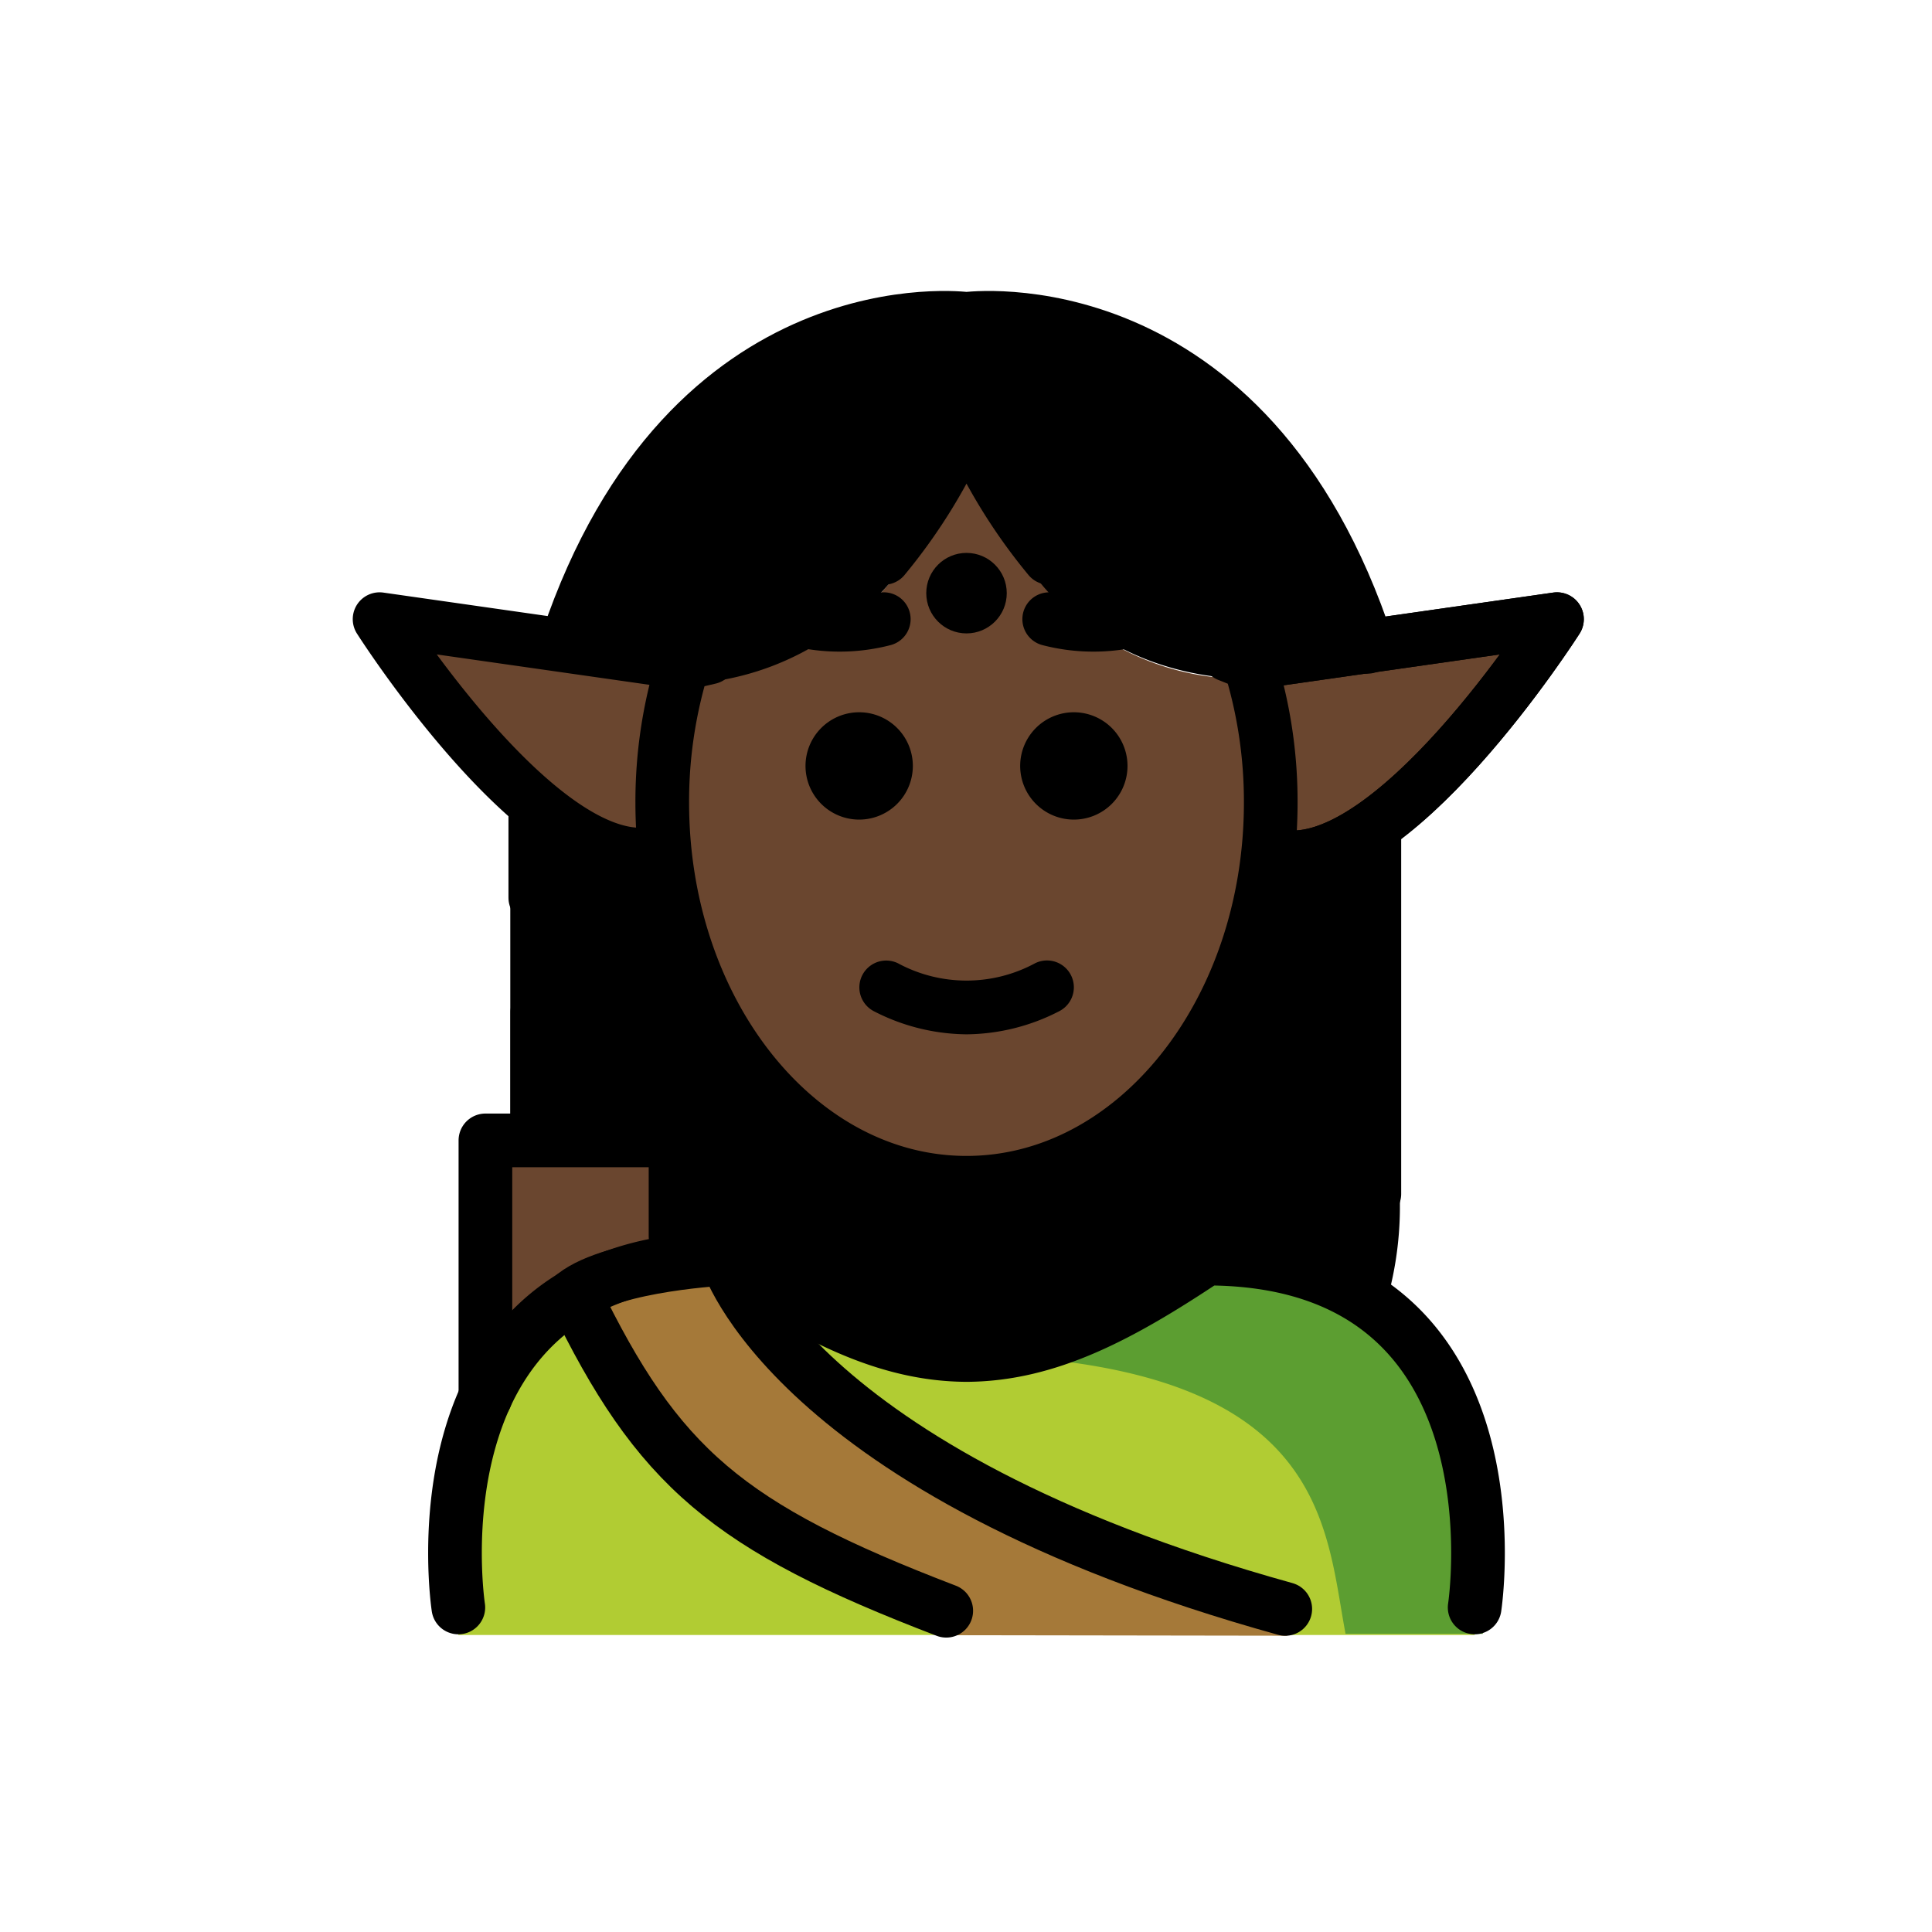 <svg xmlns="http://www.w3.org/2000/svg" width="1em" height="1em" viewBox="0 0 72 72"><path fill="#b1cc33" d="M54.956 60.932s2-14.027-10-14.027c-3.192 2.128-5.926 3.598-9 3.592h.125c-3.073.006-5.808-1.464-9-3.592c-12 0-10 14.026-10 14.026Z"/><path fill="#5c9e31" d="M45.342 46.905a18 18 0 0 1-8.937 3.588c13.062.412 12.977 6.395 13.74 10.395h5.113s2.084-13.983-9.916-13.983"/><path fill="#6a462f" d="M18.09 52.064v-9.565h7.085v3.564"/><path fill="#a57939" d="M48.001 60.958c-18.499-5.135-20.92-14.053-20.92-14.053s-4.2.204-5.677 1.353c3.116 6.43 5.934 9.55 14.104 12.681"/><g fill="#6a462f"><path d="M38.122 20.79a9.4 9.4 0 0 1-2.18-5.053c-.028 0-.055-.005-.083-.005a8.27 8.27 0 0 1-1.98 5.059a10.88 10.88 0 0 1-8.794 4.708a17.4 17.4 0 0 0-.565 4.406c0 7.827 5.076 14.173 11.338 14.173s11.339-6.346 11.339-14.174a17.4 17.4 0 0 0-.626-4.61a9.75 9.75 0 0 1-8.45-4.503"/><path d="m46.574 24.71l11.45-1.636s-6.268 9.849-10.494 8.799m-22.066-7.182l-11.318-1.617s6.19 9.735 10.367 8.697"/></g><path d="M35.86 11.884A15.35 15.35 0 0 0 20.722 24.73c8.826 3.057 13.156-3.939 13.156-3.939a8.27 8.27 0 0 0 1.98-5.059h.083a9.4 9.4 0 0 0 2.18 5.06s3.413 6.46 12.872 3.93A15.35 15.35 0 0 0 35.86 11.883m1.616 32.625l-5.195-.645l-4.21-2.617l-3.413-6.106l-.38-2.844l-2.351-.418l-2.91-2.263v12.553l6.158.33v4.597l1.906-.19c3.17 2.113 5.89 3.574 8.938 3.588c3.048-.014 5.767-1.475 8.937-3.588a9.7 9.7 0 0 1 6.554 2.135a12.9 12.9 0 0 0 .661-4.108c0-16.656-.27-14.326-.27-14.326l-2.326 1.425l-2.2.266l-1.29 4.892l-3.603 4.968Z"/><path d="M42.019 28.544a2 2 0 1 1-2-2a2 2 0 0 1 2 2m-8 0a2 2 0 1 1-2-2a2 2 0 0 1 2 2m2 10.002a7.65 7.65 0 0 1-3.447-.858a1 1 0 0 1 .894-1.789a5.38 5.38 0 0 0 5.106 0a1 1 0 1 1 .894 1.79a7.65 7.65 0 0 1-3.447.857"/><path fill="none" stroke="#000" stroke-linecap="round" stroke-linejoin="round" stroke-width="2" d="M50.966 24.105C46.493 10.485 36.02 11.884 36.02 11.884S25.666 10.5 21.15 23.87"/><path fill="none" stroke="#000" stroke-linecap="round" stroke-linejoin="round" stroke-width="2" d="M26.839 21.539a6.55 6.55 0 0 0 6.097 1.535m12.263-1.535a6.55 6.55 0 0 1-6.098 1.535"/><circle cx="36.019" cy="22.105" r="1.5"/><path fill="none" stroke="#000" stroke-linecap="round" stroke-linejoin="round" stroke-width="2" d="m25.464 24.691l-11.318-1.617s6.19 9.735 10.367 8.697m11.506-16.039a20.5 20.5 0 0 1-3.08 5.059m13.635 3.919l11.45-1.636s-6.268 9.849-10.494 8.799M36.019 15.732a20.5 20.5 0 0 0 3.08 5.059m12.119 10.197v13.503M18.09 52.064v-9.565h7.085v3.564m-5.151-3.603v-4.743m3.372 4.782v-3.442"/><path fill="none" stroke="#000" stroke-linecap="round" stroke-linejoin="round" stroke-width="2" d="M54.956 59.905s2-13-10-13c-3.192 2.128-5.926 3.598-9 3.592h.125c-3.073.006-5.808-1.464-9-3.592c-12 0-10 13-10 13m9.361-35.403l-.983.23a17.3 17.3 0 0 0-.779 5.173c0 7.827 5.077 14.173 11.339 14.173s11.338-6.346 11.338-14.173a17.3 17.3 0 0 0-.779-5.174l-.812-.324"/><path fill="none" stroke="#000" stroke-linecap="round" stroke-linejoin="round" stroke-width="2" d="m46.574 24.71l11.45-1.636s-6.268 9.849-10.494 8.799m-27.581-1.585v3.169m27.949 26.504C29.4 54.826 27.081 46.905 27.081 46.905s-4.2.204-5.677 1.353c3.116 6.43 5.69 8.64 13.86 11.77"/></svg>
